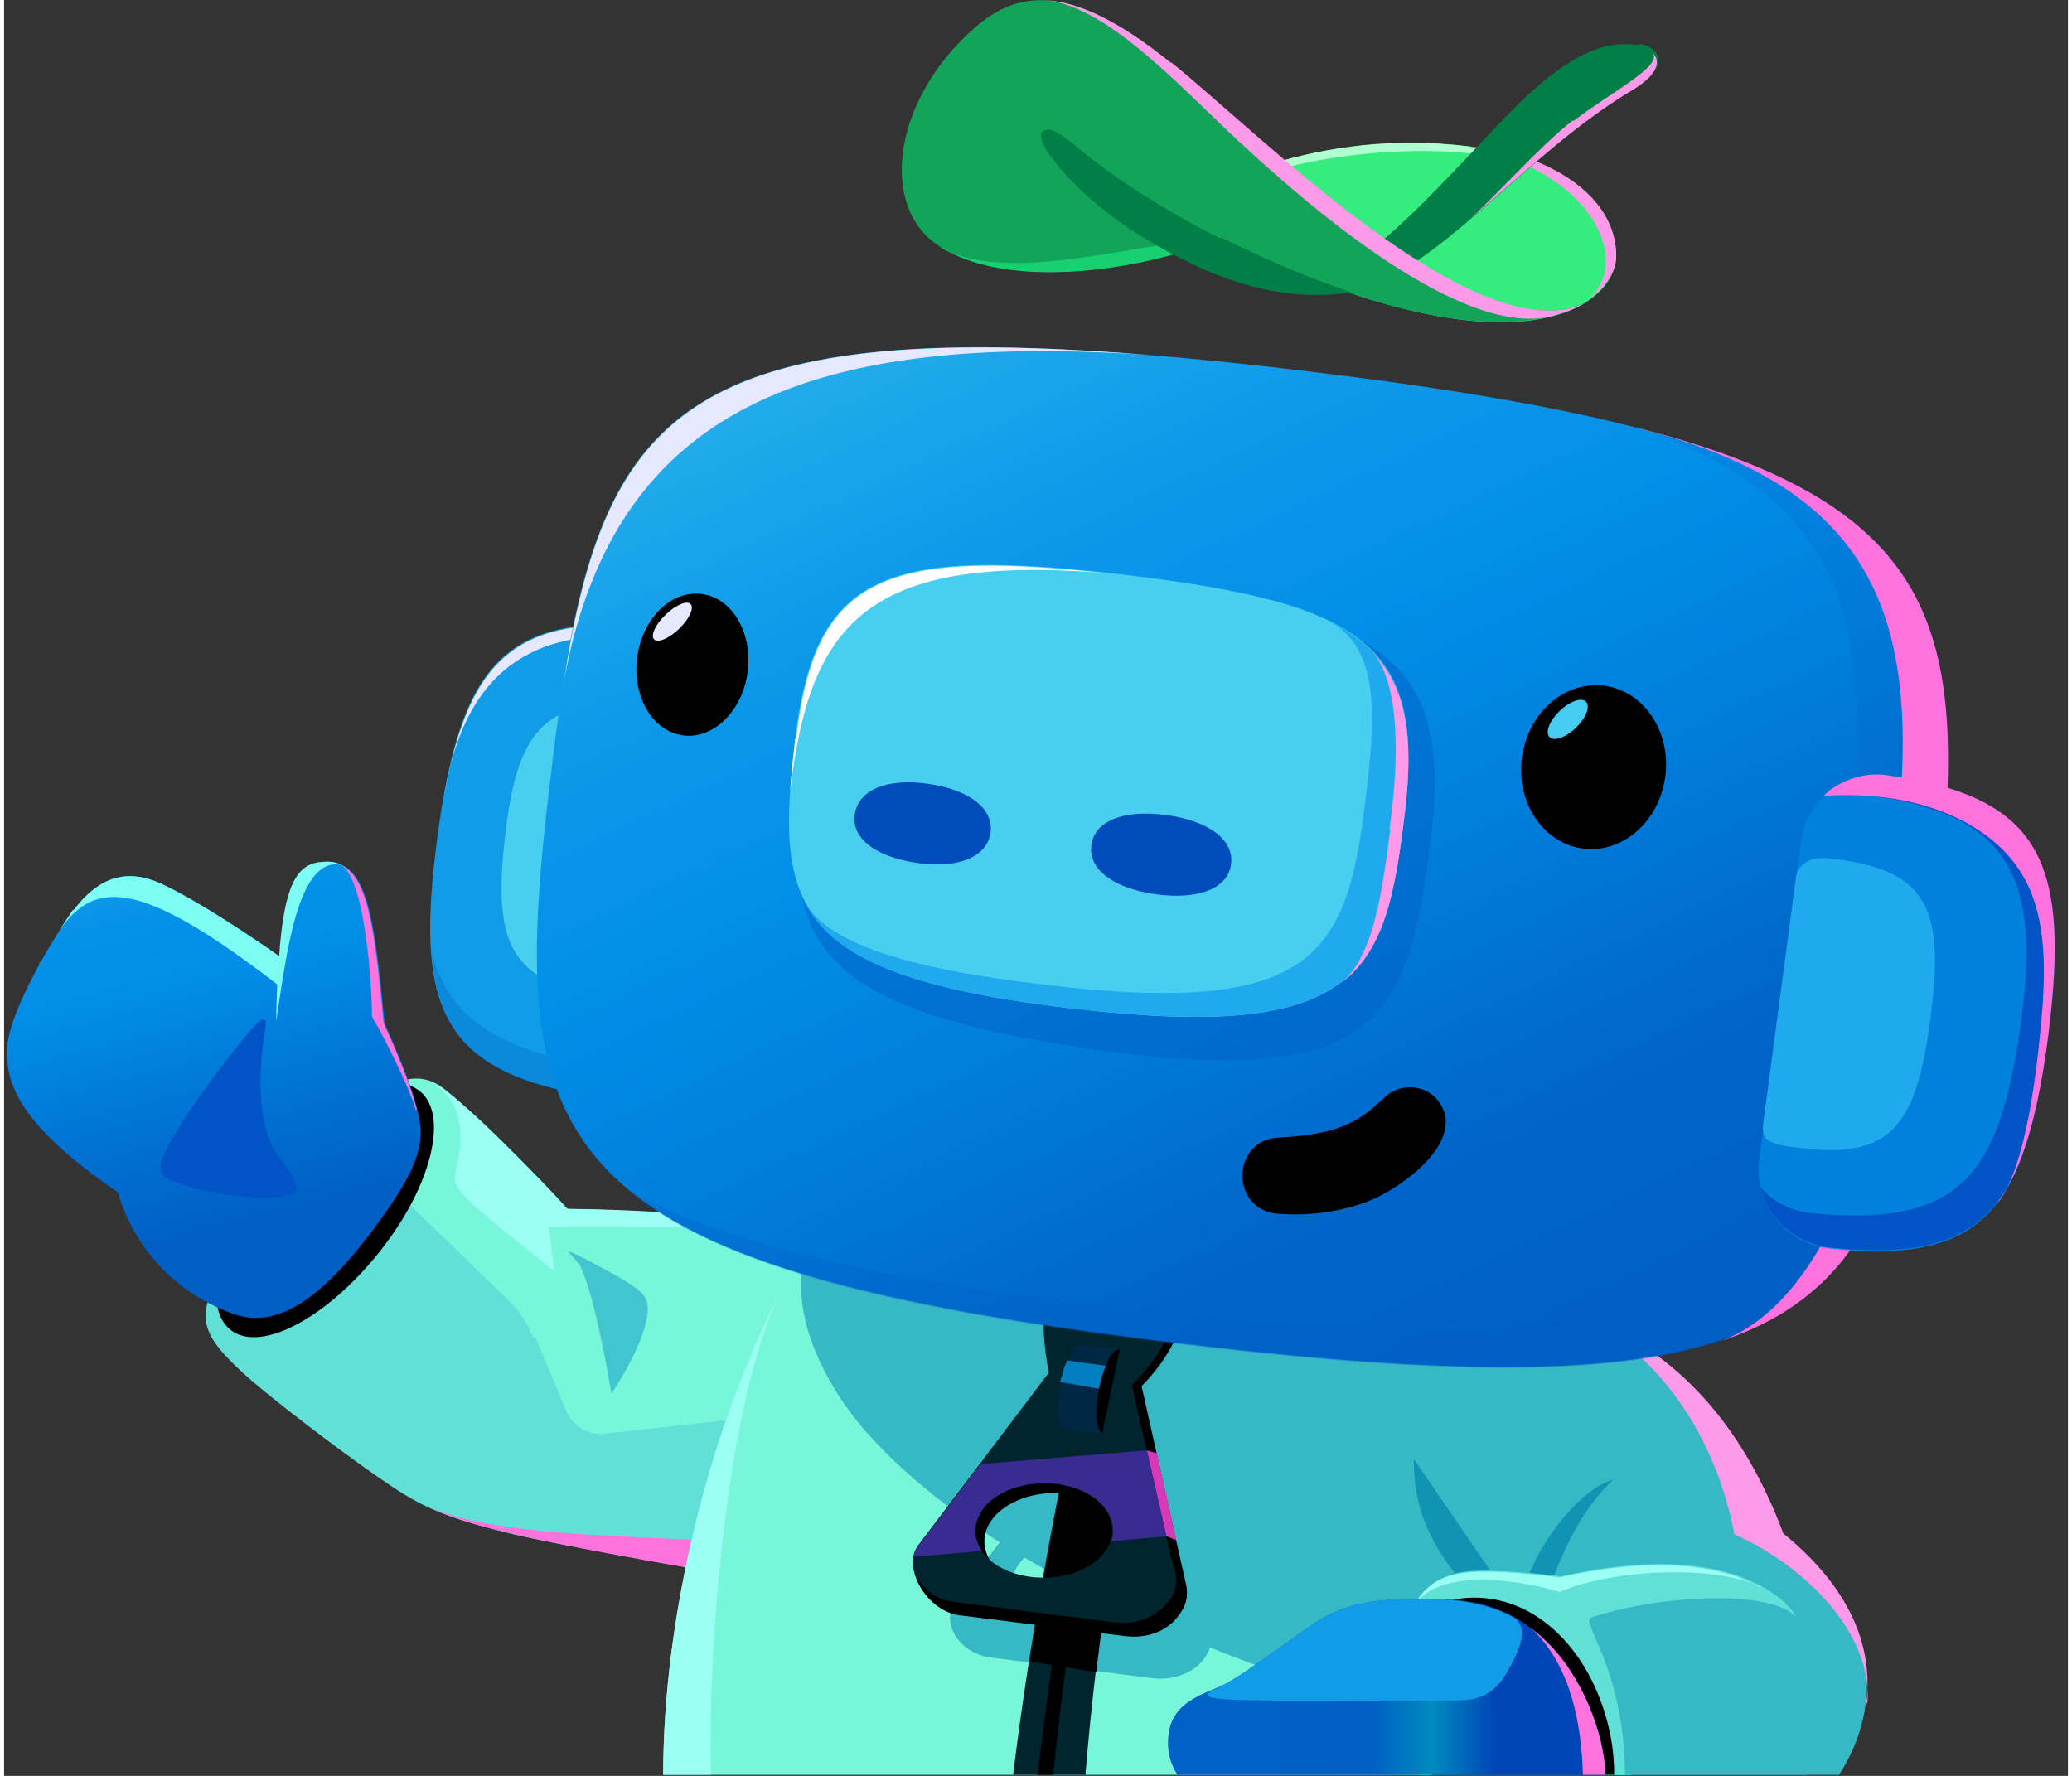<svg xmlns="http://www.w3.org/2000/svg" width="84" height="72" viewBox="0 0 760 654" fill="none">
    <rect x="0" y="0" width="760" height="654" fill="#333333" stroke="none"/>
    <g clip-path="url(#clip0_5_21396)">
        <path d="M312.912 452.409C289.517 449.169 234.451 445.57 207.458 445.21C194.141 430.454 171.826 408.859 162.469 401.301C153.111 393.743 143.033 396.622 127.557 409.939C121.798 414.978 94.805 443.411 78.249 472.564C70.691 485.88 75.37 493.079 87.247 504.236C96.245 512.874 128.997 538.068 145.913 548.865C157.07 556.063 166.068 559.302 188.022 564.701C209.977 570.1 265.403 579.458 265.403 579.458L312.912 452.049V452.409Z" fill="#77f6da"/>
        <path d="M193.777 430.814C180.461 417.137 170.743 407.78 162.465 401.661C160.665 400.221 158.506 399.142 156.346 398.422C163.905 401.661 171.103 410.659 166.784 429.014C165.344 435.133 165.344 435.853 170.743 441.611C176.142 447.37 202.415 467.885 202.415 467.885C202.415 467.885 200.616 438.372 193.057 430.814H193.777Z" fill="#9cfff3"/>
        <path d="M195.578 492.359L207.095 519.713C209.614 525.471 215.373 528.711 221.132 527.991L282.676 521.152L257.843 578.378C242.006 575.499 204.936 569.021 187.66 565.062C165.705 559.663 157.067 556.424 145.55 549.226C128.274 538.068 95.882 513.234 86.884 504.596C75.007 493.439 70.328 486.241 77.887 472.924C80.046 468.605 82.565 464.646 85.445 460.687L127.554 437.293L152.748 417.858C153.828 424.696 152.748 431.894 148.789 439.812C144.83 447.73 148.429 442.332 149.149 443.411L185.14 478.323C189.459 482.282 192.698 487.321 194.858 492.719L195.578 492.359Z" fill="#60e0d7"/>
        <path d="M150.589 552.105C150.589 552.105 150.23 552.106 149.87 551.746C149.87 551.746 150.23 551.746 150.589 552.105Z" fill="#FE72DD"/>
        <path d="M188.019 565.061C204.935 569.02 242.366 575.859 258.202 578.378L262.161 567.581C229.409 565.421 179.741 565.781 155.627 554.624C163.545 558.583 172.543 561.462 188.379 565.061H188.019Z" fill="#FE72DD"/>
        <path d="M310.032 452.048C280.159 452.048 224.013 451.328 200.258 451.688C181.543 423.255 170.746 409.579 164.627 403.1C174.705 411.738 195.22 431.533 207.457 445.21C233.37 445.21 285.198 448.809 310.032 452.048Z" fill="#9cfff3"/>
        <path d="M97.321 431.534C116.397 407.06 140.871 393.383 152.388 401.301C163.905 409.219 158.147 435.493 139.071 459.967C119.996 484.441 95.522 498.117 84.005 490.199C72.487 482.281 78.246 456.008 97.321 431.534Z" fill="black"/>
        <path d="M138.353 449.529C148.43 435.493 154.909 424.335 153.109 413.538C151.669 402.741 144.831 387.624 140.152 376.827C137.993 353.793 136.193 340.836 133.674 332.198C130.435 322.12 126.475 316.722 117.118 317.441C107.76 318.161 103.441 326.079 101.642 352.353C93.004 346.234 71.769 331.838 57.732 325.36C48.015 321.041 36.857 320.321 25.7 335.077C19.222 343.355 2.306 371.428 1.226 385.105C0.146 398.782 5.545 414.258 41.896 439.092C47.295 457.807 61.331 475.443 84.006 483.721C101.282 490.199 118.557 476.882 138.353 449.529Z" fill="url(#paint0_linear_5_21396)"/>
        <path d="M211.775 465.366C217.894 477.243 223.652 513.235 223.652 513.235C223.652 513.235 233.73 498.478 236.249 487.321C238.768 476.883 235.889 475.444 218.613 466.086C201.338 456.728 209.976 462.487 211.415 465.366H211.775Z" fill="#42c5cf"/>
        <path d="M101.283 426.134C93.005 415.697 94.084 395.541 95.164 386.184C96.604 375.386 96.964 375.746 95.164 375.386C93.365 375.026 73.57 400.22 63.852 416.056C54.134 431.893 56.294 432.972 65.651 436.211C75.009 439.451 89.766 441.61 99.483 440.89C109.201 440.171 111 439.091 101.283 426.134Z" fill="#0054c5"/>
        <path d="M12.744 355.232C12.744 354.872 13.104 354.512 13.464 354.152C13.464 354.512 13.104 354.872 12.744 355.232Z" fill="#2bb5eb"/>
        <path d="M25.34 335.078C23.9 337.238 21.741 340.477 19.221 344.436C32.538 323.561 49.094 322.841 100.921 362.792L101.641 352.354C93.003 346.236 71.768 331.839 57.732 325.361C48.014 321.042 36.857 320.322 25.7 335.078H25.34Z" fill="#7cfcf3"/>
        <path d="M124.316 318.522C122.157 317.442 119.998 317.082 116.758 317.442C107.761 318.162 103.082 326.08 101.282 352.354C100.202 364.95 100.202 376.108 100.202 376.108C103.802 353.433 107.761 314.923 124.316 318.522Z" fill="#7cfcf3"/>
        <path d="M152.028 408.86C149.508 398.782 144.11 386.185 139.791 376.827C137.631 353.793 135.832 340.836 133.312 332.198C131.153 325.36 128.633 320.681 123.955 318.522C133.312 323.56 135.472 364.95 135.472 374.308C142.31 386.185 149.868 402.381 151.668 408.86H152.028Z" fill="#FE72DD"/>
        <path d="M567.726 479.762C603.358 489.48 636.11 513.954 654.825 564.701C699.454 601.052 686.137 637.763 675.7 653.599H520.578L567.726 479.762Z" fill="#36b9c5"/>
        <path d="M685.777 626.966C687.937 609.331 682.538 587.016 655.185 564.702C640.788 526.191 618.833 502.797 593.64 489.84L596.519 494.519C622.433 515.034 633.23 544.187 637.189 565.062C664.542 577.299 688.296 602.492 686.137 627.326L685.777 626.966Z" fill="#FD99E9"/>
        <path d="M242.725 653.6C242.725 566.141 280.516 457.448 328.744 418.937L582.842 479.762C597.958 560.022 599.038 653.6 599.038 653.6H242.725Z" fill="#77f6da"/>
        <path d="M582.844 479.762L328.746 418.937C318.309 427.215 308.231 439.092 298.873 453.489C284.477 477.243 301.753 510.355 319.028 529.07C370.136 584.856 471.991 623.727 599.04 653.959C599.04 653.959 603.719 561.462 582.844 480.122V479.762Z" fill="#36b9c5"/>
        <path d="M519.141 537.347C519.141 553.183 523.1 567.58 540.375 586.655H552.972L519.141 537.347Z" fill="#0f94b3"/>
        <path d="M567.727 588.096C576.365 564.701 582.843 554.264 592.561 544.906C582.483 547.426 565.567 565.061 559.089 586.656L567.727 588.096Z" fill="#0f94b3"/>
        <path d="M521.659 653.6C505.823 598.893 520.939 585.577 528.138 581.618C535.336 577.659 545.053 577.299 572.767 580.538C623.154 569.021 647.988 581.618 657.706 593.135C677.501 616.529 670.303 641.723 664.184 653.6H521.659Z" fill="#36b9c5"/>
        <path d="M660.225 595.654C659.505 594.934 659.146 593.855 658.426 593.135C648.708 581.618 623.874 569.021 573.487 580.538C545.773 577.299 536.056 578.018 528.857 581.618C521.299 585.577 506.183 598.893 522.379 653.6H596.881C596.881 635.244 592.922 619.408 587.523 606.811C582.124 594.214 582.484 596.374 589.323 594.214C609.838 588.096 650.148 584.857 660.225 595.654Z" fill="#60e0d7"/>
        <path d="M646.909 584.497C632.153 576.579 593.642 577.299 572.767 586.296C561.25 582.697 529.218 576.219 519.141 591.335C522.02 585.936 525.619 583.417 528.138 581.977C535.337 578.378 545.054 577.658 572.767 580.898C609.838 572.62 633.233 576.939 646.549 584.497H646.909Z" fill="#9cfff3"/>
        <path d="M591.481 638.844C585.363 608.611 564.128 586.656 538.574 588.456C513.021 590.255 513.38 614.37 522.018 644.242C523.098 647.481 524.178 650.721 525.618 653.96H592.921C592.921 649.281 592.561 644.242 591.481 638.844Z" fill="black"/>
        <path d="M567.727 604.292C554.411 591.695 542.174 588.815 524.178 588.815C506.542 588.815 494.305 589.535 481.348 598.533C468.032 607.891 456.874 616.169 450.396 619.768C443.918 623.367 431.681 625.526 429.161 636.684C427.722 643.522 429.161 648.921 432.041 653.6H589.682C589.322 638.483 581.044 616.889 567.727 604.292Z" fill="url(#paint1_linear_5_21396)"/>
        <path d="M242.725 653.6H260.361C258.921 605.372 266.479 515.754 285.554 476.523C259.641 526.551 242.725 594.935 242.725 653.6Z" fill="#9cfff3"/>
        <path d="M444.276 597.813L427.72 525.111L401.807 521.511L350.339 589.535C344.581 597.453 351.779 608.97 363.296 610.41L422.322 617.968C436.718 619.767 447.156 610.05 444.636 597.813H444.276ZM421.602 585.936C420.162 595.653 407.565 602.492 393.529 601.412C379.492 600.332 369.775 591.694 371.214 581.977C372.654 572.259 385.251 565.421 399.287 566.5C413.324 567.58 423.041 576.218 421.602 585.936Z" fill="#36b9c5"/>
        <path d="M407.208 465.007C407.208 465.007 383.454 556.424 371.577 653.601H398.21C402.169 603.933 412.247 533.39 428.443 466.087L407.208 465.007Z" fill="#00252f"/>
        <path d="M389.929 543.468C385.97 563.263 381.651 588.097 377.692 611.851L402.166 615.81C404.686 594.575 407.925 571.181 411.884 547.067L389.569 543.468H389.929Z" fill="black"/>
        <path d="M412.607 465.366C408.288 484.441 390.652 566.861 380.574 653.6H386.333C391.372 603.932 401.449 533.389 417.645 465.366H412.967H412.607Z" fill="black"/>
        <path d="M412.607 516.113C427.723 503.876 433.122 490.919 434.921 482.282C422.684 475.083 404.689 470.764 387.053 477.603C383.094 489.84 388.853 512.514 388.853 512.514L412.607 516.113Z" fill="black"/>
        <path d="M434.92 581.978L418.364 508.197L392.091 504.597L336.664 569.382C330.546 577.3 339.903 593.856 352.5 594.935L412.606 602.493C420.883 603.573 427.722 600.694 431.681 596.015C435.64 591.336 436.36 587.377 434.92 581.978ZM412.246 569.741C410.806 579.459 397.849 586.657 383.813 585.578C369.776 584.498 359.698 575.5 361.138 565.782C362.578 556.065 375.535 548.867 389.571 549.946C403.608 551.026 413.685 560.024 412.246 569.741Z" fill="black"/>
        <path d="M415.483 532.67L421.961 563.263L431.679 567.222L424.481 535.19L415.483 532.67Z" fill="#D939B7"/>
        <path d="M430.601 577.299L414.045 504.597L388.131 500.998L336.664 569.021C330.905 576.939 338.103 588.456 349.621 589.896L408.646 597.454C416.564 598.534 423.402 595.654 427.721 590.976C432.04 586.297 432.04 582.338 430.961 576.939L430.601 577.299ZM407.926 565.422C406.487 575.139 393.89 581.978 379.853 580.898C365.817 579.818 356.099 571.18 357.539 561.463C358.978 551.745 371.575 544.907 385.612 545.987C399.648 547.066 409.366 555.704 407.926 565.422Z" fill="#00252f"/>
        <path d="M409.725 515.035C424.841 502.798 430.24 489.841 432.04 481.203C419.803 474.005 401.807 469.686 384.171 476.524C380.212 488.761 385.971 511.436 385.971 511.436L409.725 515.035Z" fill="#00252f"/>
        <path d="M390.291 526.191L404.327 527.991L410.806 497.039L396.769 495.239C394.25 494.879 392.45 498.838 390.651 503.877C388.851 508.916 386.332 522.232 390.291 526.191Z" fill="#002743"/>
        <path d="M409.368 503.517L391.372 500.998C391.372 501.717 390.652 502.797 390.292 503.877C389.932 505.317 389.572 506.756 388.853 508.916L407.208 512.155L409.008 503.517H409.368Z" fill="#017ec0"/>
        <path d="M404.329 527.991L410.807 497.039C408.288 496.679 406.488 500.638 404.689 505.677C402.889 510.716 400.37 524.032 404.329 527.991Z" fill="black"/>
        <path d="M420.884 534.109L359.699 539.147L336.664 569.38C335.585 570.46 335.225 571.899 334.865 573.339L360.059 571.18C358.259 568.3 357.179 565.061 357.899 561.822C359.339 552.104 371.936 545.266 385.972 546.346C400.009 547.425 409.726 556.063 408.287 565.781C408.287 566.501 407.927 566.861 407.567 567.58L428.082 565.781L420.884 534.109Z" fill="#3A2B91"/>
        <path d="M540.016 53.987C507.624 50.028 480.271 55.426 456.876 63.345L447.879 87.819C558.012 141.805 594.003 112.293 593.643 93.937C593.283 73.062 571.328 57.586 540.376 53.987H540.016Z" fill="#35ED7E"/>
        <path d="M540.014 53.986C511.941 50.387 487.467 53.986 466.232 60.465L468.392 62.624C500.424 53.627 543.613 53.267 560.529 61.545L561.969 59.385C555.491 56.866 548.292 55.426 540.374 54.346L540.014 53.986Z" fill="#B0FFD0"/>
        <path d="M562.329 59.025L560.53 60.824C591.122 74.861 596.521 101.134 582.484 110.852C590.402 105.813 594.002 98.975 593.642 93.576C593.282 78.1 581.045 65.863 562.329 58.665V59.025Z" fill="#FD99E9"/>
        <path d="M601.92 16.556C595.801 16.196 584.284 13.677 561.61 34.552C538.935 55.426 498.265 107.974 471.272 107.614H496.106C526.698 101.135 560.89 56.146 600.48 32.392C615.237 23.394 608.039 16.916 602.28 16.196L601.92 16.556Z" fill="#008046"/>
        <path d="M429.519 23.034C392.448 -6.838 373.013 -3.599 357.177 10.437C329.104 35.271 323.705 69.823 338.822 86.019C356.457 104.734 403.966 104.374 447.515 87.818C523.096 124.889 563.766 122.37 581.762 111.573C541.812 130.288 462.271 49.308 429.519 23.034Z" fill="#12A459"/>
        <path d="M345.303 91.058C364.738 103.655 402.889 102.936 439.6 91.058V90.339C439.24 90.339 425.563 90.339 425.563 90.339C403.249 93.578 365.458 102.576 345.303 91.418V91.058Z" fill="#17D171"/>
        <path d="M447.876 87.818C421.602 74.501 404.686 62.264 394.969 53.987C391.729 51.467 386.331 46.788 383.451 47.868C379.852 48.948 383.092 54.706 385.611 57.946C396.048 71.622 412.604 85.299 437.438 97.176C462.632 109.413 482.787 109.773 496.104 107.613C482.067 102.935 466.231 96.456 448.236 87.458L447.876 87.818Z" fill="#008046"/>
        <path d="M266.121 263.816L250.645 378.988C248.485 394.824 233.729 406.341 217.533 403.822C159.947 394.824 151.309 370.35 159.587 308.085C167.865 246.18 183.341 224.585 240.567 231.064C256.763 232.863 267.921 247.62 265.761 263.456L266.121 263.816Z" fill="#109ce6"/>
        <g style="mix-blend-mode:multiply" opacity="0.3">
            <path d="M251.006 378.266V379.346C248.846 395.182 233.73 406.699 217.894 404.18C175.424 397.701 159.588 382.585 157.428 350.193C163.187 374.307 180.823 386.544 220.053 393.023C233.37 395.182 245.967 389.064 251.006 378.626V378.266Z" fill="#005fc5"/>
        </g>
        <path d="M228.69 233.583V230.344C185.861 228.545 170.385 246.9 162.107 292.969C171.464 234.303 209.255 234.663 228.69 233.583Z" fill="#E6E8FF"/>
        <path d="M249.566 279.653L241.648 350.915C240.569 360.633 231.571 367.831 221.493 366.752C185.862 362.073 180.103 346.956 184.422 308.446C188.741 270.295 198.099 256.618 233.37 259.858C243.448 260.578 250.646 269.575 249.566 279.653Z" fill="#48ceee"/>
        <path d="M710.611 345.875C694.415 482.642 673.9 523.312 434.559 494.879C195.217 466.446 184.78 422.177 201.336 285.41C217.532 148.644 238.047 107.974 477.388 136.407C716.729 164.84 727.167 209.109 710.611 345.875Z" fill="url(#paint2_linear_5_21396)"/>
        <g style="mix-blend-mode:multiply" opacity="0.3">
            <path d="M409.724 481.561C321.546 471.124 265.76 458.167 230.848 439.092C263.96 466.085 325.505 482.281 434.558 495.238C655.904 521.512 690.096 488.76 706.652 375.027L671.74 371.068C654.824 476.163 618.113 506.395 409.364 481.561H409.724Z" fill="#005fc5"/>
        </g>
        <g style="mix-blend-mode:multiply" opacity="0.2">
            <path d="M604.436 158.361C687.216 188.953 688.655 238.981 677.138 333.998C675.698 347.315 673.899 359.552 672.099 371.069L707.011 375.028C708.45 366.03 709.53 356.312 710.97 345.875C723.567 239.341 720.327 188.593 604.436 158.361Z" fill="#005fc5"/>
        </g>
        <path d="M695.497 427.934L682.18 428.654C676.421 445.93 661.665 482.641 632.512 493.798C666.704 482.281 684.699 461.046 695.497 428.294V427.934Z" fill="#FE72DD"/>
        <path d="M601.558 157.64C684.337 178.515 706.292 222.425 697.294 305.204L715.29 298.366C719.609 222.784 700.893 183.194 601.918 157.64H601.558Z" fill="#FE72DD"/>
        <path d="M661.838 309.252L646.361 426.943C644.202 443.139 655.719 457.896 671.915 459.695C729.501 466.174 744.257 444.579 752.535 382.674C760.813 319.689 751.096 295.215 691.71 286.578C676.954 284.418 663.637 294.856 661.838 309.612V309.252Z" fill="#0081de"/>
        <path d="M752.537 382.315C744.259 444.22 729.502 465.815 671.916 459.336C659.32 457.897 649.242 448.539 646.723 437.022C651.042 442.421 657.88 446.02 665.438 446.74C720.145 452.138 734.541 433.063 742.459 378.356C750.377 322.57 738.5 299.176 684.873 292.697L672.276 291.618C677.675 287.658 684.873 285.499 692.072 286.579C751.457 295.217 761.175 319.691 752.537 382.675V382.315Z" fill="#0054c5"/>
        <path d="M663.279 422.983C695.671 426.583 704.309 413.266 709.348 375.115C714.387 336.964 709.348 321.488 677.316 316.809C669.038 315.601 666.518 315.73 663.639 317.529C660.76 319.329 660.04 320.768 659.68 324.368L647.803 413.626C647.083 420.104 649.243 421.544 663.279 422.983Z" fill="#20aaee"/>
        <g style="mix-blend-mode:multiply" opacity="0.5">
            <path d="M525.257 309.884C516.979 375.748 506.541 402.021 397.128 385.825C289.874 369.989 286.635 342.276 295.273 277.852C303.911 213.787 329.464 203.71 419.083 215.587C510.14 227.464 533.534 244.38 525.257 309.884Z" fill="#005fc5"/>
        </g>
        <path d="M515.902 298.367C508.703 359.193 498.986 383.667 393.532 371.429C288.077 359.192 284.118 332.919 291.317 272.094C298.515 211.269 324.069 201.191 412.247 211.629C500.785 222.066 523.1 237.542 515.902 298.367Z" fill="#48ceee"/>
        <path d="M294.553 331.119C294.913 331.839 295.273 332.559 295.633 333.278C295.633 332.559 294.913 331.839 294.553 331.119Z" fill="#48ceee"/>
        <path d="M515.9 298.367C508.701 359.192 498.984 383.666 393.53 371.429C329.465 363.871 302.832 351.634 293.474 329.32C300.312 346.955 331.265 356.673 384.532 362.791C485.307 374.668 495.025 350.194 501.863 290.089C505.462 259.857 505.462 237.182 486.747 228.184C513.38 240.781 520.219 260.936 515.9 298.367Z" fill="#20aaee"/>
        <path d="M510.501 305.205C507.262 330.038 504.022 353.433 491.426 362.79C508.341 350.553 512.3 329.319 515.9 298.726C519.139 271.373 516.259 253.377 504.382 240.78C514.1 252.657 513.74 280.011 510.141 305.564L510.501 305.205Z" fill="#FD99E9"/>
        <path d="M494.304 360.272C494.304 360.272 494.304 360.272 493.584 360.632C493.584 360.632 493.944 360.272 494.304 359.912V360.272Z" fill="#20aaee"/>
        <path d="M611.724 286.036C613.933 269.486 603.903 254.492 589.323 252.547C574.743 250.601 561.134 262.441 558.925 278.991C556.717 295.542 566.746 310.536 581.327 312.481C595.907 314.426 609.516 302.587 611.724 286.036Z" fill="black"/>
        <path d="M273.812 247.49C275.731 233.107 268.182 220.233 256.952 218.734C245.721 217.236 235.061 227.681 233.142 242.064C231.223 256.447 238.771 269.321 250.002 270.82C261.233 272.318 271.892 261.873 273.812 247.49Z" fill="black"/>
        <path d="M363.298 306.645C364.378 297.647 355.38 290.809 340.264 288.649C325.148 286.49 314.71 290.809 313.271 299.806C311.831 308.804 321.189 315.642 336.305 317.802C351.421 319.961 361.859 315.642 363.298 306.645Z" fill="#004cbb"/>
        <path d="M451.837 318.163C452.916 309.165 443.559 302.326 428.082 300.167C412.246 298.007 401.449 302.326 400.369 311.324C399.29 320.322 408.647 327.16 424.123 329.32C439.96 331.479 450.757 327.16 451.837 318.163Z" fill="#004cbb"/>
        <path d="M733.822 443.5C745.339 429.463 748.938 388.793 750.018 377.996C753.617 342.004 749.298 320.41 726.983 305.653C709.348 294.136 687.753 291.977 670.117 293.056C670.117 293.056 670.837 292.337 671.197 291.977C671.917 291.617 672.277 290.897 672.996 290.537C678.755 286.578 685.953 284.418 693.511 285.498C750.737 293.416 760.455 318.25 752.897 380.155C746.921 429.103 735.622 439.901 733.822 443.5Z" fill="#FE72DD"/>
        <path d="M429.523 23.034C408.648 6.119 393.532 0 381.295 0C405.409 0 435.642 34.911 457.956 55.066C479.911 75.222 538.576 126.689 571.688 115.892C575.647 114.812 579.246 113.372 582.126 111.573C542.176 130.288 462.635 49.308 429.883 23.034H429.523Z" fill="#FD99E9"/>
        <path d="M577.805 44.269C565.928 53.267 548.292 73.422 538.215 82.06C557.29 65.864 577.805 46.069 599.76 33.112C609.837 26.994 609.837 21.955 606.958 19.435C611.277 24.114 591.842 33.832 577.805 44.629V44.269Z" fill="#FD99E9"/>
        <path d="M605.878 17.996C606.238 17.996 606.598 18.355 606.958 18.715C606.958 18.715 606.238 17.996 605.878 17.996Z" fill="#FD99E9"/>
        <path d="M206.017 251.579C223.652 154.043 290.596 122.011 420.524 130.649C252.805 117.332 221.493 152.244 206.017 251.579Z" fill="#E6E8FF"/>
        <path d="M291.316 272.093C290.596 278.931 289.877 285.05 289.517 291.168C296.715 228.904 318.31 204.43 403.969 210.908C322.629 202.27 298.514 213.427 291.676 272.093H291.316Z" fill="white"/>
        <path d="M469.47 418.937C480.267 418.217 491.065 417.137 500.063 411.019C502.942 409.219 505.461 406.7 508.341 404.18C513.379 399.142 522.017 399.142 527.056 404.18C540.733 418.937 514.459 438.012 501.502 442.691C490.705 446.65 479.908 447.73 469.11 447.01C451.475 445.57 451.834 420.017 469.11 418.937H469.47Z" fill="black"/>
        <path d="M248.597 231.55C252.315 227.96 254.209 223.89 252.829 222.46C251.448 221.031 247.315 222.782 243.597 226.372C239.879 229.962 237.985 234.031 239.366 235.461C240.747 236.891 244.88 235.14 248.597 231.55Z" fill="#E6E8FF"/>
        <path d="M578.815 268.034C582.533 264.444 584.203 260.143 582.546 258.427C580.889 256.711 576.532 258.23 572.815 261.82C569.097 265.41 567.426 269.712 569.083 271.428C570.74 273.143 575.097 271.624 578.815 268.034Z" fill="#46cbf3"/>
        <path d="M581.404 653.599H589.682C589.322 638.483 581.044 616.888 567.727 604.291C565.927 602.492 563.768 600.692 561.968 599.253C574.565 610.77 580.684 629.125 581.404 653.599Z" fill="#FE72DD"/>
        <path d="M555.85 595.654C546.492 590.615 536.774 589.175 524.178 588.815C506.542 588.815 494.305 589.535 481.348 598.533C468.031 607.891 456.874 616.169 450.396 619.768C449.316 620.488 448.236 620.848 446.797 621.567C439.958 624.807 440.678 626.246 468.391 626.246H532.456C539.294 626.246 546.852 626.246 552.611 617.248C558.009 608.251 561.968 599.613 555.85 595.654Z" fill="#109ce6"/>
    </g>
    <defs>
        <linearGradient id="paint0_linear_5_21396" x1="90.403" y1="450.451" x2="57.503" y2="323.033" gradientUnits="userSpaceOnUse">
            <stop stop-color="#005fc5"/>
            <stop offset="0.3" stop-color="#0071d2"/>
            <stop offset="0.7" stop-color="#018ee8"/>
            <stop offset="0.9" stop-color="#0491e8"/>
            <stop offset="1" stop-color="#0d98e9"/>
        </linearGradient>
        <linearGradient id="paint1_linear_5_21396" x1="435.28" y1="621.207" x2="548.652" y2="621.207" gradientUnits="userSpaceOnUse">
            <stop stop-color="#0062c6"/>
            <stop offset="0.6" stop-color="#005fc5"/>
            <stop offset="0.8" stop-color="#008bbf"/>
            <stop offset="1" stop-color="#0046b8"/>
        </linearGradient>
        <linearGradient id="paint2_linear_5_21396" x1="550.447" y1="513.595" x2="353.573" y2="100.741" gradientUnits="userSpaceOnUse">
            <stop stop-color="#005fc5"/>
            <stop offset="0.2" stop-color="#0066ca"/>
            <stop offset="0.4" stop-color="#007cda"/>
            <stop offset="0.6" stop-color="#018ee8"/>
            <stop offset="0.8" stop-color="#0e9ae9"/>
            <stop offset="1" stop-color="#24aeeb"/>
        </linearGradient>
        <clipPath id="clip0_5_21396">
            <rect width="759.054" height="653.6" fill="white" transform="translate(0.867)"/>
        </clipPath>
    </defs>
</svg>
